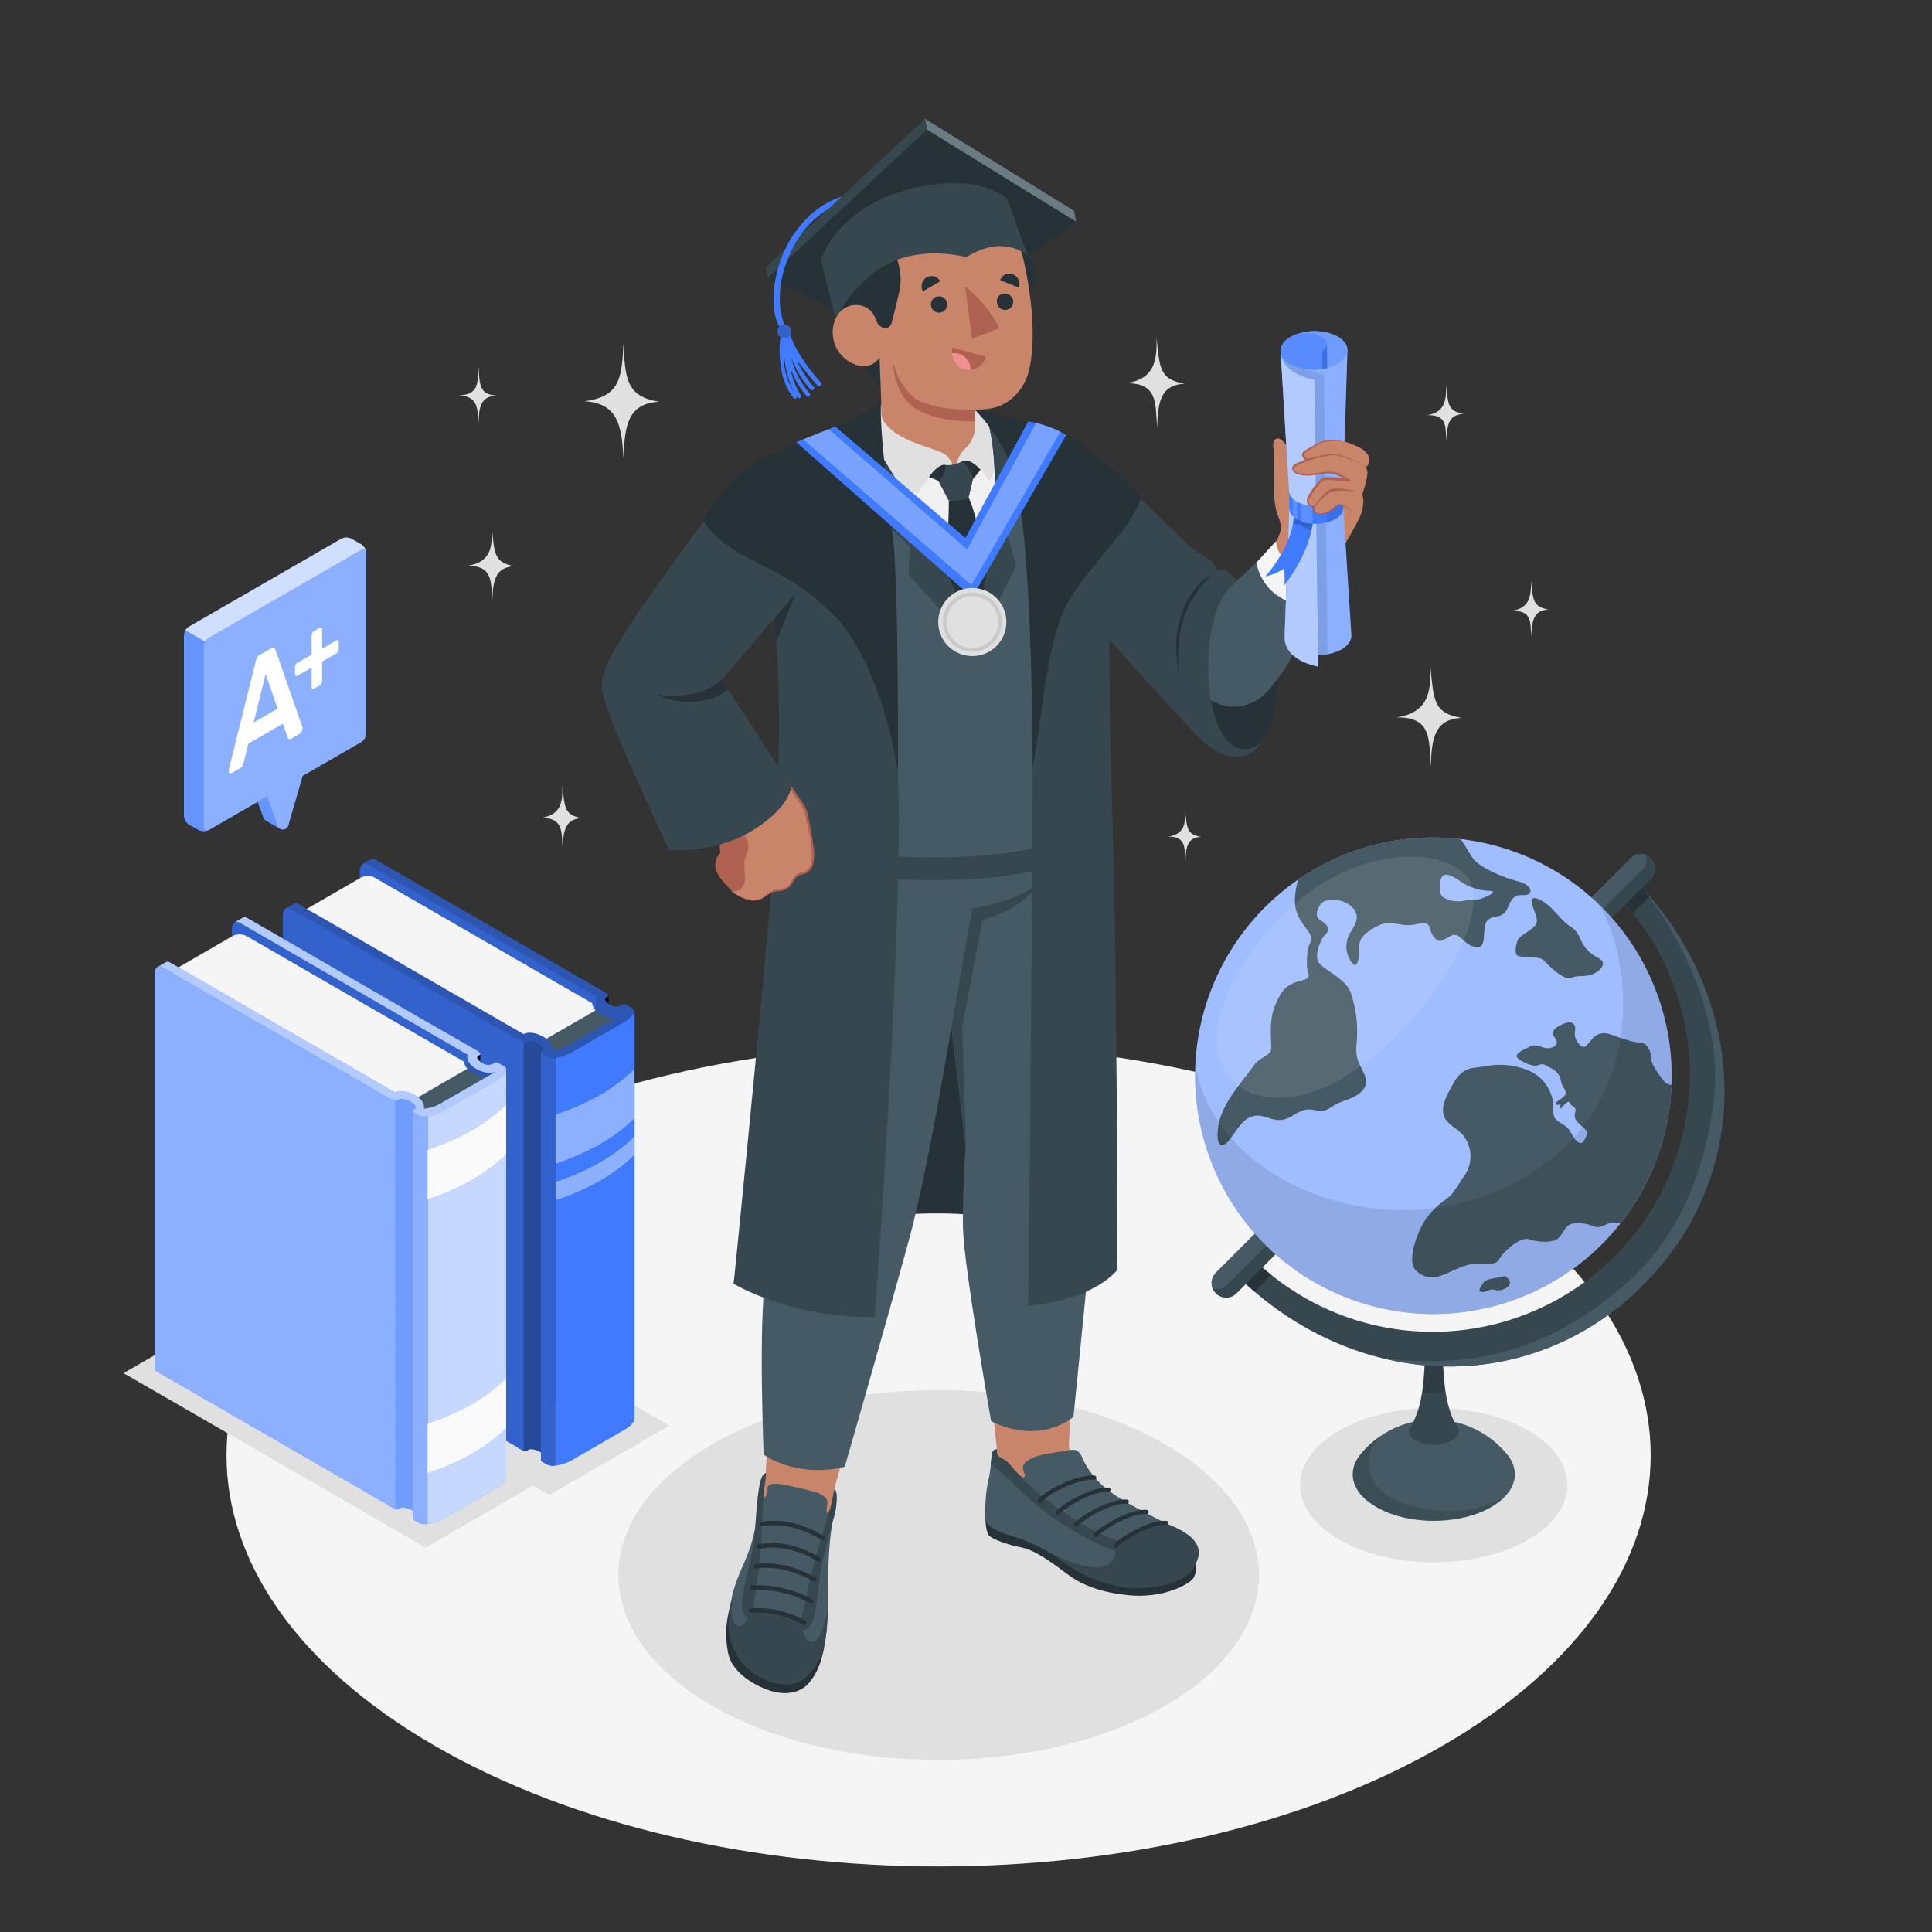 <svg xmlns="http://www.w3.org/2000/svg" viewBox="0 0 500 500"><rect x="0" y="0" width="500" height="500" fill="#333333" stroke="none"/><g id="freepik--Floor--inject-240"><path id="freepik--floor--inject-240" d="M112.62,301.42c-72,41.54-72,108.9,0,150.45s188.63,41.55,260.59,0,72-108.91,0-150.45S184.58,259.87,112.62,301.42Z" style="fill:#f5f5f5"></path></g><g id="freepik--Shadows--inject-240"><ellipse id="freepik--Shadow--inject-240" cx="242.92" cy="407.62" rx="82.9" ry="47.86" style="fill:#e0e0e0"></ellipse><polygon id="freepik--shadow--inject-240" points="141.19 382.59 110.16 400.51 31.97 355.37 63 337.46 141.19 382.59" style="fill:#e0e0e0"></polygon><polygon id="freepik--shadow--inject-240" points="173.19 368.97 142.15 386.88 63.97 341.75 95 323.83 173.19 368.97" style="fill:#e0e0e0"></polygon><path id="freepik--shadow--inject-240" d="M395.51,370.23c13.51,7.79,13.51,20.44,0,28.24s-35.4,7.79-48.91,0-13.51-20.45,0-28.24S382,362.43,395.51,370.23Z" style="fill:#e0e0e0"></path></g><g id="freepik--Books--inject-240"><g id="freepik--Book--inject-240"><path d="M157.48,257.69v2.66s-1-.93-1.09-1.6S157.48,257.69,157.48,257.69Z"></path><path d="M155.43,257.05a2.79,2.79,0,0,0,2.06,3.55c2.9.92,4.72,0,5.15.82s-13.76,9-13.76,9l2.7-11.75Z" style="fill:#407BFF"></path><path d="M155.43,257.05a2.79,2.79,0,0,0,2.06,3.55c2.9.92,4.72,0,5.15.82s-13.76,9-13.76,9l2.7-11.75Z" style="opacity:0.3"></path><path d="M150.08,366.93v.17l-1.42-.82L93.05,334.19l.08-108.64c0-1.69.93-2.53,2.07-1.86l2.07,1.2,56.94,32.86-.05.49Z" style="fill:#407BFF"></path><path d="M150.08,366.93v.17l-1.42-.82L93.05,334.19l.08-108.64c0-1.69.93-2.53,2.07-1.86l2.07,1.2,56.94,32.86-.05.49Z" style="opacity:0.2"></path><path d="M141.81,273.68l-3-3.37,15.29-8.82c2.3,1.74,4.07,2.67,6.14,1.8Z" style="fill:#455a64"></path><path d="M153.33,259.68,96.94,227.12a3.94,3.94,0,0,0-3.54,0l-15.07,8.71,57.18,32.72a5.25,5.25,0,0,1,4.16.72c1.68,1.36,1.58-.36,1.58-.36l12.86-7.42C153.06,260.08,153.33,259.68,153.33,259.68Z" style="fill:#f5f5f5"></path><path d="M140.71,273c-.59-.34-.84-.73-.56-.89l.48-.27c.53-.31,0-1.1-1.12-1.77s-2.51-1-3-.65l-.48.27c-.28.16-1.28-.17-2.25-.73l.35,105.75,1.42.81a1.37,1.37,0,0,0,.83-.07l.48-.28c.53-.31,1.89,0,3,.64s1.65,1.46,1.12,1.77l-.48.28c-.28.15,0,.54.55.88Z" style="fill:#407BFF"></path><path d="M140.71,273c-.59-.34-.84-.73-.56-.89l.48-.27c.53-.31,0-1.1-1.12-1.77s-2.51-1-3-.65l-.48.27c-.28.16-1.28-.17-2.25-.73l.35,105.75,1.42.81a1.37,1.37,0,0,0,.83-.07l.48-.28c.53-.31,1.89,0,3,.64s1.65,1.46,1.12,1.77l-.48.28c-.28.15,0,.54.55.88Z" style="opacity:0.4"></path><path d="M135.51,375.34v.16l-1.42-.81-60.9-35.16V237.06c0-1.7.93-2.53,2.08-1.87l2.07,1.2,58.16,32.16Z" style="fill:#407BFF"></path><path d="M135.51,375.34v.16l-1.42-.81-60.9-35.16V237.06c0-1.7.93-2.53,2.08-1.87l2.07,1.2,58.16,32.16Z" style="opacity:0.2"></path><path d="M140,378.12V272.26l3.78,1.52V379.3a3.6,3.6,0,0,1-2.09-.2Z" style="fill:#407BFF"></path><path d="M140,378.12V272.26l3.78,1.52V379.3a3.6,3.6,0,0,1-2.09-.2Z" style="opacity:0.2"></path><path d="M164.17,367.14a1.5,1.5,0,0,1,0,.2.35.35,0,0,1,0,.14,1.69,1.69,0,0,1-.12.28.61.61,0,0,1-.07.14,2.43,2.43,0,0,1-.33.46,3.57,3.57,0,0,1-.42.46c-.17.16-.34.31-.53.46a2.18,2.18,0,0,1-.34.26l-.28.19c-.21.15-.43.29-.67.43l-13.12,7.57a12.29,12.29,0,0,1-4.42,1.57V273.78l20.36-12.19V367.14Z" style="fill:#407BFF"></path><path d="M143.82,288.43v12.72c8.14-2.76,15.12-6.51,20.36-11.75V276.68C158.94,281.92,152,285.67,143.82,288.43Z" style="fill:#407BFF"></path><path d="M143.82,288.43v12.72c8.14-2.76,15.12-6.51,20.36-11.75V276.68C158.94,281.92,152,285.67,143.82,288.43Z" style="fill:#fff;opacity:0.4"></path><path d="M143.82,305.87v4.74c8.14-2.76,15.12-6.51,20.36-11.75v-4.75C158.94,299.35,152,303.11,143.82,305.87Z" style="fill:#407BFF"></path><path d="M143.82,305.87v4.74c8.14-2.76,15.12-6.51,20.36-11.75v-4.75C158.94,299.35,152,303.11,143.82,305.87Z" style="fill:#fff;opacity:0.4"></path><path d="M148.25,272.21l-1-1.77a9.23,9.23,0,0,1-4.36,1.37,2.81,2.81,0,0,0-.36-1.73,5.36,5.36,0,0,0-2-1.8,7.74,7.74,0,0,0-3-1l-.22,0a3.37,3.37,0,0,0-1.82.35l-54-31.19-1.84-1L77.32,234a1.23,1.23,0,0,0-1.27-.1L74,235.11a1.27,1.27,0,0,1,1.3.08h0l6.19,3.59,52.23,30.15c1,.56,2,.9,2.26.74l.48-.28a1.74,1.74,0,0,1,1.08-.07,6,6,0,0,1,2,.72c1.15.66,1.65,1.46,1.11,1.76l-.47.28c-.28.16,0,.55.55.88l1,.59C142.88,274.23,145.8,273.62,148.25,272.21Z" style="fill:#407BFF"></path><path d="M148.25,272.21l-1-1.77a9.23,9.23,0,0,1-4.36,1.37,2.81,2.81,0,0,0-.36-1.73,5.36,5.36,0,0,0-2-1.8,7.74,7.74,0,0,0-3-1l-.22,0a3.37,3.37,0,0,0-1.82.35l-54-31.19-1.84-1L77.32,234a1.23,1.23,0,0,0-1.27-.1L74,235.11a1.27,1.27,0,0,1,1.3.08h0l6.19,3.59,52.23,30.15c1,.56,2,.9,2.26.74l.48-.28a1.74,1.74,0,0,1,1.08-.07,6,6,0,0,1,2,.72c1.15.66,1.65,1.46,1.11,1.76l-.47.28c-.28.16,0,.55.55.88l1,.59C142.88,274.23,145.8,273.62,148.25,272.21Z" style="opacity:0.3"></path><path d="M147.22,270.44l13.12-7.58c.19-.1.37-.22.54-.33l.42-.3,0,0c-1.51.66-3.54,0-4.88-.75a5.13,5.13,0,0,1-1.92-1.77,2.72,2.72,0,0,1-.33-1.92l-.18-.11-.37-.21-52.23-30.15-3-1.73-.86-.49L95,223.6a1.22,1.22,0,0,0-1.13,0l.57-.32,1.5-.87a1.16,1.16,0,0,1,1.06,0s0,0,0,0l.93.53.59.34,1,.58a6.81,6.81,0,0,1,.62.36c.16.09.32.17.44.25l.78.44,41.48,24,13.24,7.65c.95.53,1.51,1.1,1.28,1.29l-.08.06-.46.26c-.58.34-.11,1.14,1,1.8a2.79,2.79,0,0,0,2.62.38l.57-.33a.93.93,0,0,1,.83-.12l.3.18.65.37.82.47a.83.83,0,0,1,.43.94.21.21,0,0,1,0,.13.77.77,0,0,1-.12.28h0a.58.58,0,0,1-.05.14,2.43,2.43,0,0,1-.33.46,5.84,5.84,0,0,1-.42.46l-.54.46a3,3,0,0,1-.34.25l-.27.2c-.21.14-.44.29-.68.42l-13.11,7.58Z" style="fill:#407BFF"></path><path d="M147.22,270.44l13.12-7.58c.19-.1.37-.22.54-.33l.42-.3,0,0c-1.51.66-3.54,0-4.88-.75a5.13,5.13,0,0,1-1.92-1.77,2.72,2.72,0,0,1-.33-1.92l-.18-.11-.37-.21-52.23-30.15-3-1.73-.86-.49L95,223.6a1.22,1.22,0,0,0-1.13,0l.57-.32,1.5-.87a1.16,1.16,0,0,1,1.06,0s0,0,0,0l.93.53.59.34,1,.58a6.81,6.81,0,0,1,.62.36c.16.09.32.17.44.25l.78.44,41.48,24,13.24,7.65c.95.53,1.51,1.1,1.28,1.29l-.08.06-.46.26c-.58.34-.11,1.14,1,1.8a2.79,2.79,0,0,0,2.62.38l.57-.33a.93.93,0,0,1,.83-.12l.3.18.65.37.82.47a.83.83,0,0,1,.43.94.21.21,0,0,1,0,.13.77.77,0,0,1-.12.28h0a.58.58,0,0,1-.05.14,2.43,2.43,0,0,1-.33.46,5.84,5.84,0,0,1-.42.46l-.54.46a3,3,0,0,1-.34.25l-.27.2c-.21.14-.44.29-.68.42l-13.11,7.58Z" style="opacity:0.3"></path></g><g id="freepik--book--inject-240"><path d="M124.31,272.81v2.65s-1-.93-1.08-1.6S124.31,272.81,124.31,272.81Z"></path><path d="M122.26,272.16a2.79,2.79,0,0,0,2,3.56c2.9.91,4.72,0,5.16.81s-13.76,9-13.76,9l2.69-11.75Z" style="fill:#407BFF"></path><path d="M122.26,272.16a2.79,2.79,0,0,0,2,3.56c2.9.91,4.72,0,5.16.81s-13.76,9-13.76,9l2.69-11.75Z" style="opacity:0.3"></path><path d="M116.9,382v.17l-1.42-.82L59.87,349.31,60,240.66c0-1.69.93-2.53,2.08-1.86L64.1,240,121,272.86l-.06.49Z" style="fill:#407BFF"></path><path d="M116.9,382v.17l-1.42-.82L59.87,349.31,60,240.66c0-1.69.93-2.53,2.08-1.86L64.1,240,121,272.86l-.06.49Z" style="opacity:0.2"></path><path d="M108.63,288.79l-3-3.37,15.29-8.82c2.31,1.74,4.08,2.67,6.14,1.8Z" style="fill:#455a64"></path><path d="M120.16,274.79,63.77,242.23a4,4,0,0,0-3.55,0l-15.07,8.71,57.19,32.72a5.23,5.23,0,0,1,4.15.72c1.68,1.36,1.59-.36,1.59-.36l12.85-7.42C119.88,275.19,120.16,274.79,120.16,274.79Z" style="fill:#f5f5f5"></path><path d="M107.53,288.09c-.58-.34-.83-.73-.55-.89l.47-.27c.54-.31,0-1.1-1.11-1.77s-2.51-1-3-.65l-.48.27c-.28.16-1.28-.16-2.26-.73l.35,105.75,1.43.82a1.3,1.3,0,0,0,.83-.08l.48-.28c.53-.3,1.89,0,3,.64s1.64,1.46,1.11,1.77l-.48.28c-.27.16,0,.54.56.88Z" style="fill:#407BFF"></path><path d="M107.53,288.09c-.58-.34-.83-.73-.55-.89l.47-.27c.54-.31,0-1.1-1.11-1.77s-2.51-1-3-.65l-.48.27c-.28.16-1.28-.16-2.26-.73l.35,105.75,1.43.82a1.3,1.3,0,0,0,.83-.08l.48-.28c.53-.3,1.89,0,3,.64s1.64,1.46,1.11,1.77l-.48.28c-.27.16,0,.54.56.88Z" style="fill:#fff;opacity:0.25"></path><path d="M102.34,390.45v.17l-1.42-.82L40,354.64V252.17c0-1.7.93-2.53,2.07-1.87l2.07,1.2,58.17,32.16Z" style="fill:#407BFF"></path><path d="M102.34,390.45v.17l-1.42-.82L40,354.64V252.17c0-1.7.93-2.53,2.07-1.87l2.07,1.2,58.17,32.16Z" style="fill:#fff;opacity:0.4"></path><path d="M106.87,393.23V287.37l3.78,1.53V394.41a3.58,3.58,0,0,1-2.09-.2Z" style="fill:#407BFF"></path><path d="M106.87,393.23V287.37l3.78,1.53V394.41a3.58,3.58,0,0,1-2.09-.2Z" style="fill:#fff;opacity:0.4"></path><path d="M131,382.25a1.38,1.38,0,0,1,0,.2.23.23,0,0,1,0,.14,1.39,1.39,0,0,1-.12.28c0,.06-.05.09-.07.15a3.29,3.29,0,0,1-.33.46,5.76,5.76,0,0,1-.42.45,6.2,6.2,0,0,1-.54.46,2.1,2.1,0,0,1-.33.26l-.28.19c-.21.15-.44.29-.68.43l-13.11,7.57a12.34,12.34,0,0,1-4.43,1.57V288.9L131,276.7V382.25Z" style="fill:#407BFF"></path><g style="opacity:0.7"><path d="M131,382.25a1.38,1.38,0,0,1,0,.2.23.23,0,0,1,0,.14,1.39,1.39,0,0,1-.12.28c0,.06-.05.09-.07.15a3.29,3.29,0,0,1-.33.46,5.76,5.76,0,0,1-.42.45,6.2,6.2,0,0,1-.54.46,2.1,2.1,0,0,1-.33.26l-.28.19c-.21.15-.44.29-.68.43l-13.11,7.57a12.34,12.34,0,0,1-4.43,1.57V288.9L131,276.7V382.25Z" style="fill:#fff"></path></g><path d="M110.64,297.64v12.72c8.14-2.76,15.12-6.51,20.36-11.75V285.89C125.76,291.13,118.78,294.88,110.64,297.64Z" style="fill:#fafafa"></path><path d="M110.64,368.5v12.72c8.14-2.76,15.12-6.51,20.36-11.75V356.75C125.76,362,118.78,365.74,110.64,368.5Z" style="fill:#fafafa"></path><path d="M115.07,287.32l-1-1.77a9.29,9.29,0,0,1-4.37,1.37,2.68,2.68,0,0,0-.36-1.73,5.34,5.34,0,0,0-2-1.8,7.74,7.74,0,0,0-3-1l-.22,0a3.35,3.35,0,0,0-1.82.35l-54-31.18-1.84-1.06-2.34-1.35a1.26,1.26,0,0,0-1.27-.1l-2.07,1.2a1.26,1.26,0,0,1,1.29.08l0,0,6.19,3.58,52.23,30.15c1,.56,2,.9,2.26.74l.48-.27a1.61,1.61,0,0,1,1.08-.07,5.77,5.77,0,0,1,2,.71c1.15.67,1.64,1.46,1.11,1.76l-.48.28c-.27.16,0,.55.56.88l1,.6C109.71,289.34,112.63,288.73,115.07,287.32Z" style="fill:#407BFF"></path><path d="M115.07,287.32l-1-1.77a9.29,9.29,0,0,1-4.37,1.37,2.68,2.68,0,0,0-.36-1.73,5.34,5.34,0,0,0-2-1.8,7.74,7.74,0,0,0-3-1l-.22,0a3.35,3.35,0,0,0-1.82.35l-54-31.18-1.84-1.06-2.34-1.35a1.26,1.26,0,0,0-1.27-.1l-2.07,1.2a1.26,1.26,0,0,1,1.29.08l0,0,6.19,3.58,52.23,30.15c1,.56,2,.9,2.26.74l.48-.27a1.61,1.61,0,0,1,1.08-.07,5.77,5.77,0,0,1,2,.71c1.15.67,1.64,1.46,1.11,1.76l-.48.28c-.27.16,0,.55.56.88l1,.6C109.71,289.34,112.63,288.73,115.07,287.32Z" style="fill:#fff;opacity:0.6"></path><path d="M114.05,285.55,127.17,278c.18-.1.36-.22.53-.33l.42-.3,0,0c-1.5.66-3.53,0-4.87-.75a5.06,5.06,0,0,1-1.92-1.77,2.72,2.72,0,0,1-.33-1.92l-.19-.11-.36-.2L68.25,242.39l-3-1.73-.86-.49-2.53-1.46a1.21,1.21,0,0,0-1.14,0l.57-.33,1.51-.87a1.16,1.16,0,0,1,1.06,0h0c.3.17.61.36.94.53l.58.34,1,.58c.23.12.43.24.62.36l.44.25.77.44,41.48,24L123,271.63c1,.54,1.5,1.1,1.28,1.29l-.08.06-.46.27c-.58.33-.11,1.13,1,1.79a2.78,2.78,0,0,0,2.63.38l.57-.33a.92.92,0,0,1,.82-.12,2.68,2.68,0,0,1,.31.18l.65.37.81.47a.82.82,0,0,1,.44.94.31.31,0,0,1,0,.13,1.48,1.48,0,0,1-.12.29h0a.35.35,0,0,1-.06.14,2.91,2.91,0,0,1-.32.46,4.6,4.6,0,0,1-.43.46l-.53.46a3,3,0,0,1-.34.25l-.28.2a6.34,6.34,0,0,1-.67.42l-13.12,7.58Z" style="fill:#407BFF"></path><path d="M114.05,285.55,127.17,278c.18-.1.36-.22.53-.33l.42-.3,0,0c-1.5.66-3.53,0-4.87-.75a5.06,5.06,0,0,1-1.92-1.77,2.72,2.72,0,0,1-.33-1.92l-.19-.11-.36-.2L68.25,242.39l-3-1.73-.86-.49-2.53-1.46a1.21,1.21,0,0,0-1.14,0l.57-.33,1.51-.87a1.16,1.16,0,0,1,1.06,0h0c.3.17.61.36.94.53l.58.34,1,.58c.23.12.43.24.62.36l.44.25.77.44,41.48,24L123,271.63c1,.54,1.5,1.1,1.28,1.29l-.08.06-.46.27c-.58.33-.11,1.13,1,1.79a2.78,2.78,0,0,0,2.63.38l.57-.33a.92.92,0,0,1,.82-.12,2.68,2.68,0,0,1,.31.18l.65.37.81.47a.82.82,0,0,1,.44.94.31.31,0,0,1,0,.13,1.48,1.48,0,0,1-.12.29h0a.35.35,0,0,1-.06.14,2.91,2.91,0,0,1-.32.46,4.6,4.6,0,0,1-.43.46l-.53.46a3,3,0,0,1-.34.25l-.28.2a6.34,6.34,0,0,1-.67.42l-13.12,7.58Z" style="fill:#fff;opacity:0.6"></path></g></g><g id="freepik--speech-bubble--inject-240"><g id="freepik--speech-bubble--inject-240"><g id="freepik--speech-bubble--inject-240"><path d="M74.24,199.84l1-3.14c.54-2.54-9.81,3.44-10.36,6l3.34,9a1.44,1.44,0,0,0,.56.65c.73.46,3.43,2,3.67,2.12a1.44,1.44,0,0,0,2.13-.79l4.32-14.83C79.17,197.56,76.79,198.38,74.24,199.84Z" style="fill:#407BFF"></path><path d="M74.24,199.84l1-3.14c.54-2.54-9.81,3.44-10.36,6l3.34,9a1.44,1.44,0,0,0,.56.65c.73.46,3.43,2,3.67,2.12a1.44,1.44,0,0,0,2.13-.79l4.32-14.83C79.17,197.56,76.79,198.38,74.24,199.84Z" style="fill:#fff;opacity:0.2"></path><path d="M88.31,139.45,48.93,162.17a2.94,2.94,0,0,0-1.33,2.3v46.66a2.92,2.92,0,0,0,1.34,2.3l2.44,1.37a3,3,0,0,0,2.67,0l39.38-22.72a2.94,2.94,0,0,0,1.33-2.3V143.11a2.89,2.89,0,0,0-1.34-2.29L91,139.44A3,3,0,0,0,88.31,139.45Z" style="fill:#407BFF"></path><path d="M88.31,139.45,48.93,162.17a2.94,2.94,0,0,0-1.33,2.3v46.66a2.92,2.92,0,0,0,1.34,2.3l2.44,1.37a3,3,0,0,0,2.67,0l39.38-22.72a2.94,2.94,0,0,0,1.33-2.3V143.11a2.89,2.89,0,0,0-1.34-2.29L91,139.44A3,3,0,0,0,88.31,139.45Z" style="fill:#fff;opacity:0.2"></path><path d="M93.43,142.34,54.05,165.06a2.92,2.92,0,0,0-1.34,2.3V214c0,.85.6,1.2,1.34.77l15.07-8.69,2.76,7.68a1.44,1.44,0,0,0,2.7-.14l3.68-12.82,15.17-8.75a2.94,2.94,0,0,0,1.33-2.3V143.11C94.76,142.26,94.16,141.92,93.43,142.34Z" style="fill:#407BFF"></path><path d="M93.43,142.34,54.05,165.06a2.92,2.92,0,0,0-1.34,2.3V214c0,.85.6,1.2,1.34.77l15.07-8.69,2.76,7.68a1.44,1.44,0,0,0,2.7-.14l3.68-12.82,15.17-8.75a2.94,2.94,0,0,0,1.33-2.3V143.11C94.76,142.26,94.16,141.92,93.43,142.34Z" style="fill:#fff;opacity:0.4"></path><path d="M94.74,142.87c-.11-.67-.65-.91-1.32-.53L54.05,165.06a2.64,2.64,0,0,0-.94,1L48,163.11a2.6,2.6,0,0,1,.92-.94l39.38-22.72a2.93,2.93,0,0,1,2.66,0l2.44,1.37A2.92,2.92,0,0,1,94.74,142.87Z" style="fill:#fff;opacity:0.7"></path></g><path d="M70.29,167.73c.3-.17.53-.19.68-.07a1.67,1.67,0,0,1,.4.73l6.92,19.82a.78.78,0,0,1,0,.24,1.84,1.84,0,0,1-.23.85,1.42,1.42,0,0,1-.54.61l-2,1.18c-.38.21-.64.26-.79.13a.89.89,0,0,1-.31-.44L73.2,187.3l-8.93,5.16-1.21,4.88a4.17,4.17,0,0,1-.31.8,2,2,0,0,1-.79.78l-2,1.17a.45.45,0,0,1-.54,0,.68.68,0,0,1-.22-.58,1.2,1.2,0,0,1,0-.28l6.92-27.81a4.7,4.7,0,0,1,.4-1.19,1.64,1.64,0,0,1,.67-.71Zm1.56,15.65-3.11-8.95L65.63,187Z" style="fill:#fff"></path><path d="M83.37,171.2v5.07a1.3,1.3,0,0,1-.17.63,1.1,1.1,0,0,1-.39.45l-1.59.92a.33.33,0,0,1-.4,0,.51.51,0,0,1-.17-.43v-5.07l-3.74,2.16a.33.33,0,0,1-.4,0,.49.49,0,0,1-.16-.43v-1.84a1.4,1.4,0,0,1,.16-.63,1.12,1.12,0,0,1,.4-.45l3.74-2.16v-5a1.35,1.35,0,0,1,.17-.62,1,1,0,0,1,.4-.45l1.59-.92a.33.33,0,0,1,.39,0,.5.5,0,0,1,.17.44v5l3.72-2.15a.33.33,0,0,1,.4,0,.51.51,0,0,1,.17.43V168a1.42,1.42,0,0,1-.17.63,1,1,0,0,1-.4.45Z" style="fill:#fff"></path></g></g><g id="freepik--Globe--inject-240"><g id="freepik--globe--inject-240"><path d="M390.56,386a8.19,8.19,0,0,0,.56-.93,2.1,2.1,0,0,0,.13-.26,8.41,8.41,0,0,0,.35-.82l.09-.26a7.53,7.53,0,0,0,.26-1v0a6.32,6.32,0,0,0,.09-1.06c0-.11,0-.21,0-.32a6.32,6.32,0,0,0-.06-.74l-.06-.38c-.05-.24-.11-.47-.18-.71s-.06-.23-.1-.35a10.47,10.47,0,0,0-.42-1c0-.1-.12-.2-.18-.31s-.26-.46-.42-.69-.19-.27-.29-.41l-.22-.3-.35-.41-.2-.21a24.49,24.49,0,0,0-37,0l-.16.18-.37.43a2.35,2.35,0,0,0-.23.32l-.28.38c-.16.24-.31.49-.45.74l-.15.26a6.74,6.74,0,0,0-.42,1c0,.1-.07.21-.1.31-.07.25-.14.5-.19.76s0,.23-.05.34a7.23,7.23,0,0,0-.07.79c0,.09,0,.18,0,.28a7.29,7.29,0,0,0,.36,2.15,2,2,0,0,0,.08.22,7.19,7.19,0,0,0,.37.86,2.4,2.4,0,0,0,.11.23,9.1,9.1,0,0,0,.59,1l0,0a10.17,10.17,0,0,0,.84,1l.07.07c.28.3.58.6.91.89l.23.2q.45.38,1,.75l.24.18c.43.29.87.59,1.36.86,8.18,4.73,21.47,4.73,29.65,0a14.66,14.66,0,0,0,1.34-.86,2.83,2.83,0,0,0,.28-.2,11.27,11.27,0,0,0,.92-.72l.26-.22c.31-.28.6-.57.87-.86l.1-.1a9.85,9.85,0,0,0,.83-1Z" style="fill:#455a64"></path><path d="M371.07,349.62a3.32,3.32,0,0,0-1.6.38,1.17,1.17,0,0,0-.65.82h0c-.41,9.61-1.16,14.26-4.23,19.36a3.22,3.22,0,0,0,1.9,2.65,9.41,9.41,0,0,0,4.59,1.1h0a9.39,9.39,0,0,0,4.59-1.1,3.23,3.23,0,0,0,1.91-2.65c-3.07-5.1-3.82-9.75-4.23-19.36h0a1.17,1.17,0,0,0-.65-.82A3.33,3.33,0,0,0,371.07,349.62Z" style="fill:#37474f"></path><g style="opacity:0.15"><path d="M373.38,351.8c-1.54.06-3.08.06-4.62,0-.14,3-.31,5.95-.59,8.72q2.88-.06,5.78-.34C373.68,357.51,373.52,354.69,373.38,351.8Z"></path></g><g style="opacity:0.15"><path d="M359.35,387.23c-6.82-4.27-6.34-11.87-1.82-15.76a24.46,24.46,0,0,0-4.95,4.35l-.16.18-.37.43a2.35,2.35,0,0,0-.23.32l-.28.38c-.16.24-.31.49-.45.74l-.15.26a6.74,6.74,0,0,0-.42,1c0,.1-.07.21-.1.31-.07.25-.14.5-.19.76s0,.23-.05.34a7.23,7.23,0,0,0-.07.79c0,.09,0,.18,0,.28a7.29,7.29,0,0,0,.36,2.15,2,2,0,0,0,.08.22,7.19,7.19,0,0,0,.37.86,2.4,2.4,0,0,0,.11.23,9.1,9.1,0,0,0,.59,1l0,0a10.17,10.17,0,0,0,.84,1l.07.07c.28.3.58.6.91.89l.23.2q.45.38,1,.75l.24.18c.43.29.87.59,1.36.86,8.18,4.73,21.47,4.73,29.65,0a14.66,14.66,0,0,0,1.34-.86,2.83,2.83,0,0,0,.28-.2,11.27,11.27,0,0,0,.92-.72l.26-.22c.31-.28.6-.57.87-.86l.1-.1C381.15,393.19,366.17,391.5,359.35,387.23Z"></path></g><path d="M324,325.47a66.54,66.54,0,0,0,94.1-94.1l4.29-4.29c29.92,29.92,32.76,75.59,2.84,105.52s-75.57,27-105.49-2.88Z" style="fill:#37474f"></path><path d="M426.94,232l-4.34,4.34a64.47,64.47,0,0,0-4.53-5l4.29-4.29C424,228.68,425.49,230.34,426.94,232Z" style="fill:#263238"></path><path d="M324,325.47q2.4,2.38,5,4.49l-4.31,4.31c-1.68-1.44-3.32-2.95-4.91-4.55Z" style="fill:#263238"></path><path d="M443.48,284.94c-1.92,15.73-7.59,34-22.83,47.39-13,11.41-32.86,23.52-63.44,19a70.19,70.19,0,0,0,68-18.77c29-29,27.22-72.89-.24-102.81C426.08,231.14,446.94,256.57,443.48,284.94Z" style="fill:#455a64"></path><path d="M317.34,335.84a3.78,3.78,0,0,1-2.67-6.45L422,222.1a3.77,3.77,0,1,1,5.33,5.34L320,334.73A3.77,3.77,0,0,1,317.34,335.84Z" style="fill:#37474f"></path><path d="M422,222.1,314.67,329.39a3.77,3.77,0,0,0-.86,4,3.73,3.73,0,0,0,1.14.19,3.77,3.77,0,0,0,2.67-1.1L425,225.18a3.77,3.77,0,0,0,.86-4A3.77,3.77,0,0,0,422,222.1Z" style="fill:#455a64"></path><path d="M313.28,256.62a61.65,61.65,0,1,0,42.66-38A61.67,61.67,0,0,0,313.28,256.62Z" style="fill:#407BFF"></path><path d="M371.78,340.09a61.67,61.67,0,1,0-51-25.82A61.67,61.67,0,0,0,371.78,340.09Z" style="fill:#fff;opacity:0.5"></path><path d="M401.1,234.64c-2.11-1.87-5.45-3.58-4.6-.63s2,4.2.59,5.74-3.87,2.24-4.38,3.78-.85,3.55.28,3.91,5.51-.07,6.64,1.17,5.17,5.29,7,4.47,2.41-.15,4.82-.75,4.22-2.7,3-3.83-1.86-.76-3.78-2.8-1.63-4.26-4-5.74S402.65,236,401.1,234.64Z" style="fill:#455a64"></path><path d="M392.87,228.1c-3.51-.9-10.22-3.56-11.93-6.31-.85-1.37-1.79-3.07-3-4.67A61.82,61.82,0,0,0,336,227.56a20.67,20.67,0,0,0-.87,5.06c-.14,3.77,1.48,5.74,3.36,8.27s0,3.16-.13,5.53-.35,3.59.27,5.49-2.35,1.66-4.21,2.67-2.75,1.7-4.44,5.65-.87,9.18-1,11.16-2.92,1.93-4.76,4.71-7.85,9.11-8.84,14.86.78,6.6,2.83,4,3.38-5.64,6.47-6.18,5.51,2.58,9.56.11,4.52-1.72,7.11-1.44,2.8-1.33,6.61-2.59,6.48-3.32,5.32-6.34-2.67-4.2-2.19-8.4a31.88,31.88,0,0,0-1.47-13.1c-1.32-3.86-7.13-6-8.36-8s.64-6.18,1.88-7.32.28-2.59-1.2-3.4-1.44-2.19-.3-4.11,5.52-1.65,7.7.07,2.41,3.65.41,6.64a6.93,6.93,0,0,0,0,8.09c1.45,2.19,2.06-.84,2-3.4s.91-3.85,4.61-5.87,6,.46,10.29-.55,2.81,1.34,4.42,3.31,2.26.72,4.5-.34,3.26,2.56,6.46,3,1.12-5.46,3.09-7.08,3.76.15,5.28-3.58,3.05-2.54,4.74-2.9S396.39,229,392.87,228.1Zm-9,4.27c-1.88.82-2.16.07-4.55.65a7.68,7.68,0,0,1-5.86-.82c-1.13-.81-1.15-4.15-.21-5.35s2.86,0,4.9,1.39a13.74,13.74,0,0,0,7.17,2.29C387.59,230.7,385.76,231.56,383.89,232.37Z" style="fill:#455a64"></path><path d="M419.46,316.52l-.11.14a4.33,4.33,0,0,0-3.44.14c-3.35,1.58-2.53.3-6.53-.21s-4.32,1.71-5.77,3.55-6.06,1.23-8,.57-6.17,2.72-7.47,5-4.31,1-7.31,1.47-6.48,2.65-8.68,3.21a5.83,5.83,0,0,1-6-1.93c-1.4-1.8-.42-6,.87-9.17a18.84,18.84,0,0,1,6.3-8.24c2.89-2.12,2.42-2,5.51-6.58a8.74,8.74,0,0,0,.14-10.26c-1.2-1.83-4.63-3.28-5.27-5.38s-.17-3.82,2.42-8.46,5.27-3.79,8.63-4.49a19.43,19.43,0,0,1,11.51,1.47,10.48,10.48,0,0,1,5.28,6.26c.86,2.26,0,4.73,1,5.9S405,291,406,292.28s1.19,2.52,2.48,3.34,1.74-1.09,2.23-1.94-.68-1.59-2-2.82-1.32-1.9-1-3.22-1.14-1.24-1.45-2.19-1.68.79-2.31,1.37-.11-1-.11-1-1.33.36-1.21-.25,1.54-1.07,2.36-2.11-.8-2.11-1-3.67a4.55,4.55,0,0,0-2.88-3.49c-1.56-.7-1.52-1.2-3-.63s-4.76-1.1-5.46-2,1.43-2,3.49-2.88,3.08,1,5.36.34,1.24-2,.62-3-.14-2.05,2.48-3.16,3.31.49,3,1.81a4,4,0,0,0,1.44,3.77c1.11,1,1.57,0,3-1.65s3-1.84,5.08-1.1,5.47,2,7.24,2,2.92,2.11,2.93,3.88,1.65,3.94,3.41,6.19a2.34,2.34,0,0,0,1.91.86A61.39,61.39,0,0,1,419.46,316.52Z" style="fill:#455a64"></path><path d="M390.44,331.09c-.93-1.2-1.17-.75-2.62-.47s-3.3.39-4,1.46-1.6,2.26-.22,2.29,1.85-1,3.39-.51S391.84,332.89,390.44,331.09Z" style="fill:#455a64"></path><path d="M325.75,243.77c-24.7,32.57-2.36,49,20.87,35.69s41.25-44.65,32.6-53.14S344.11,219.56,325.75,243.77Z" style="fill:#fff;opacity:0.1"></path><g style="opacity:0.1"><path d="M393.79,305.13c-34.35,19.48-79.38,1.11-84.42-29.51h0c-.05,1.19-.08,2.38-.06,3.59A61.67,61.67,0,1,0,413.65,233.9C421.71,246.25,428.12,285.67,393.79,305.13Z"></path></g></g></g><g id="freepik--Character--inject-240"><g id="freepik--Chartacter--inject-240"><path d="M189.87,332.23c13-22.61,83.27-24.57,99.31-3.57,0,0-1.4-22.12-1.91-58s-2.06-75.38-2.06-75.38H204.4s-4.64,43.65-5.84,66.21S189.87,332.23,189.87,332.23Z" style="fill:#263238"></path><g id="freepik--Bottom--inject-240"><path d="M258,375.09l-2-18.56,21.26,1.39s-.33,10.08-.62,15.79c-.18,3.37,4.37,9.63,4.37,9.63s-10,5.36-15.34,3.48-8.18-8.53-8.1-10S258,375.09,258,375.09Z" style="fill:#c8856a"></path><path d="M309.17,404.1c.33,0,.9,3.45-.9,4.95-2.08,1.73-8.21,4.62-16.38,3.77s-12.62-3.13-15.93-5.63-7.94-6-11.64-6.72c-3.44-.65-7.18-2-8.29-3s-1-5.39-1-5.39Z" style="fill:#263238"></path><path d="M258,375.06a1.31,1.31,0,0,0-1.22,1.05c-.23,1.22-.44,4.76-.95,6.76-.7,2.78-1.11,8.47-.63,10.72s6.1,3.72,9.69,4.93a46.15,46.15,0,0,1,11.68,6.64c3.88,2.89,12,5.83,17.31,5.7,6.28-.15,13.33-2.17,14.91-4.93,2-3.41,3.35-7.36-6-11.24-1.77-.74-8-4.07-10.16-5.27-5.78-3.27-9.85-6.3-12.58-12.21a3.27,3.27,0,0,0-1.37-1.8,3.16,3.16,0,0,0-1.81-.12c-1.55.23-7.74,1.14-9.14,1.79-1.24.58-3,1.26-3,2.76a4.78,4.78,0,0,0,.38,1.52c.12.3.21.71-.07.89s-.63,0-.88-.21a23.24,23.24,0,0,1-2.56-2.78,8.94,8.94,0,0,0-1.5-1.38,15.79,15.79,0,0,1-1.61-.94C257.88,376.42,258,375.76,258,375.06Z" style="fill:#455a64"></path><path d="M276.54,405.16c-1.65-1.23-3.4-2.41-5.15-3.47h0s11.07,6.05,15.46,3.14c2.82-1.87,1.43-4.07,1.35-4.77s9.92-5.88,12.68-6.24h0c.78.39,1.44.7,1.84.87,9.4,3.88,8,7.83,6,11.24-1.58,2.76-6.67,5-14.8,5.11C288.64,411.13,280.42,408.05,276.54,405.16Z" style="fill:#37474f"></path><path d="M287.4,398c5.83,2.07,3.37,3.13,1.75,3.38s-11.46-4.93-17.49-9.23c-6.28-4.49-10.28-9.45-12.61-11.1-.87-.61-1.81-1.37-2.64-2.08.13-1.2.23-2.28.34-2.86a1.31,1.31,0,0,1,1.22-1.05c0,.7-.09,1.36.49,1.88a15.79,15.79,0,0,0,1.61.94,8.94,8.94,0,0,1,1.5,1.38,23.24,23.24,0,0,0,2.56,2.78C269.29,388,281.56,395.93,287.4,398Z" style="fill:#37474f"></path><path d="M288.73,400.58a.56.56,0,0,1-.37-.11.51.51,0,0,1-.09-.75c1.61-1.91,9.29-6.49,13.57-6.12a.53.53,0,0,1,.51.58.55.55,0,0,1-.62.49c-4-.34-11.29,4.2-12.56,5.71A.57.57,0,0,1,288.73,400.58Z" style="fill:#263238"></path><path d="M283.62,397.76a.62.62,0,0,1-.36-.12.5.5,0,0,1-.09-.75c1.6-1.9,9.28-6.48,13.56-6.12a.55.55,0,0,1,.52.58.56.56,0,0,1-.63.49c-4-.33-11.28,4.21-12.56,5.71A.55.55,0,0,1,283.62,397.76Z" style="fill:#263238"></path><path d="M278.52,395.09a.63.63,0,0,1-.37-.12.51.51,0,0,1-.09-.75c1.61-1.91,9.29-6.49,13.57-6.12a.54.54,0,0,1,.51.58.55.55,0,0,1-.62.49c-4-.33-11.29,4.2-12.56,5.71A.62.62,0,0,1,278.52,395.09Z" style="fill:#263238"></path><path d="M273.78,392a.58.58,0,0,1-.36-.12.51.51,0,0,1-.1-.75c1.61-1.91,9.31-6.49,13.57-6.12a.55.55,0,0,1,.52.58.57.57,0,0,1-.63.49c-4-.33-11.29,4.2-12.56,5.71A.62.62,0,0,1,273.78,392Z" style="fill:#263238"></path><path d="M269.14,388.94a.53.53,0,0,1-.36-.11.51.51,0,0,1-.11-.75c2.21-2.7,10.27-6.55,14.54-6.19a.55.55,0,0,1,.52.58.56.56,0,0,1-.62.49c-3.85-.32-11.57,3.38-13.53,5.77A.56.56,0,0,1,269.14,388.94Z" style="fill:#263238"></path><path d="M215.94,385.22l4.86-17.59-21.64-3.35-1,17s-2.3,6.08-1,8.32,15.7,4.78,17,3.32S215.94,385.22,215.94,385.22Z" style="fill:#c8856a"></path><path d="M213.72,423.59c-.7,5.45-1.9,9-4.3,11.89s-6.61,3.37-10.75,1.85-9.37-4.78-10.27-9.69-.46-8.12.81-13.09Z" style="fill:#263238"></path><path d="M198.19,381.31c-1.74-.12-1.4,7.37-2.86,14.62-1.57,7.78-4.44,10.7-5.8,17.06-1.56,7.28-1.33,10.66,1.32,15.54s12.75,10.71,18.27,5c4.49-4.67,5-10.46,5.12-17.92.08-7.72.08-13.16.8-18.92.68-5.52,2.36-10.41.89-11.23-.16.8-.34,1.82-.51,2.61-.14.6-.5,3.58-1.47,3.48a9.87,9.87,0,0,1,.11-2.1,2.35,2.35,0,0,0-.36-1.85,8,8,0,0,0-2.78-1.47c-1.68-.53-4.7-1.2-6.42-1.58-.86-.18-1.72-.34-2.58-.45a7.52,7.52,0,0,0-2.22,0,1.33,1.33,0,0,0-1,.63,1.94,1.94,0,0,0-.14.83,5.5,5.5,0,0,1-.32,1.5c-.07.21-.26.45-.51.36a.47.47,0,0,1-.25-.48c.05-.9.22-1.53.33-2.57,0-.48.18-1.12.22-1.61S198.12,381.77,198.19,381.31Z" style="fill:#455a64"></path><path d="M190.05,410.94c-.23,1-1.7,8,.39,9.57,2.27,1.7,3.92-3.69,3.92-3.69s5.61-.75,13.46,3.47c-.49,1.09.51,5.06,2.77,4.56s3.62-8.51,3.64-8.62c-.12,7.15-.75,12.75-5.11,17.28-5.52,5.73-15.62-.09-18.27-5S188,420.27,189.53,413C189.68,412.27,189.86,411.59,190.05,410.94Z" style="fill:#37474f"></path><path d="M195,417.38c-.21,2.68-3.14,1.36-3-2.44s3-12.48,3.4-19c.63-8.95,1.12-14.74,2.86-14.63l0,.28-.46,3.72a15.89,15.89,0,0,0-.2,1.6c-.39,5.46-.6,16.1-1.45,21A75.26,75.26,0,0,0,195,417.38Z" style="fill:#37474f"></path><path d="M206.89,420.09a77.54,77.54,0,0,0,2.24-9.19c.91-4.88,4-14.63,5.49-19.88a12.22,12.22,0,0,0,.8-3c.16-.74.32-1.67.48-2.44a1.24,1.24,0,0,0,0-.16c1.06.61.63,4.84,0,7s-1.31,4.53-2.06,7.67c-1.89,6.19-2.19,15.5-3.4,19.06S206.16,422.65,206.89,420.09Z" style="fill:#37474f"></path><path d="M208,420.53a1.09,1.09,0,0,1-.23-.09,23.73,23.73,0,0,0-13.25-3.05.72.72,0,0,1-.76-.51.53.53,0,0,1,.5-.64,24.86,24.86,0,0,1,14.17,3.27.55.55,0,0,1,.22.8A.6.6,0,0,1,208,420.53Z" style="fill:#263238"></path><path d="M209.79,414.9a.49.49,0,0,1-.21-.08,29.45,29.45,0,0,0-14.85-3.4.72.72,0,0,1-.74-.54.53.53,0,0,1,.52-.62,30.46,30.46,0,0,1,15.68,3.61.57.57,0,0,1,.26.8A.6.6,0,0,1,209.79,414.9Z" style="fill:#263238"></path><path d="M195.5,405.94a.71.71,0,0,1-.52-.46.52.52,0,0,1,.44-.67c7.91-1.27,15.36,3.28,15.68,3.47a.58.58,0,0,1,.22.81.68.68,0,0,1-.88.12c-.07,0-7.31-4.45-14.67-3.26A.82.82,0,0,1,195.5,405.94Z" style="fill:#263238"></path><path d="M196.27,400.78a.68.68,0,0,1-.51-.44.51.51,0,0,1,.43-.68c8.7-1.55,15.69,3.26,16,3.47a.56.56,0,0,1,.16.81.66.66,0,0,1-.89.07c-.07,0-6.79-4.66-14.9-3.22A.66.66,0,0,1,196.27,400.78Z" style="fill:#263238"></path><path d="M197.17,395a.71.71,0,0,1-.52-.44.52.52,0,0,1,.42-.68c8.17-1.56,15.78,3.43,16.1,3.65a.55.55,0,0,1,.18.81.67.67,0,0,1-.89.08c-.07,0-7.42-4.87-15-3.41A.7.7,0,0,1,197.17,395Z" style="fill:#263238"></path><path d="M206.15,195.47c-4.07,43.14-3,104.9-3,104.9-.35,3.28-2.85,13-5,29.16-1.91,14.37-.52,45.12-.53,46.92,0,0,8.4,6.21,21,3.16,0,0,10.1-34.92,16.57-58.54,5.18-18.89,11-55.32,11-55.32l3.71,31s-.89,12.52-.68,21.14c.24,10,7.28,49.91,7.28,49.91s11.37,6.43,21.3-1.09c0,0,6-58.35,6.53-70.4.95-23.64,2.32-71.66-.54-100.73Z" style="fill:#455a64"></path><path d="M283.83,195.58l-77.68-.11c-.74,7.87-1.31,16.36-1.75,25,2.48,1.85,13.83,8.64,45.87,7.12,22.22-1.05,33-7.59,34.94-8.92C284.94,210.29,284.5,202.41,283.83,195.58Z" style="fill:#37474f"></path><path d="M246.23,265.75l5.38-30.65s11.46-1.5,17.41-6.79c0,0-3.91,7.07-14.73,9.67L249,265.87l1,30.88Z" style="fill:#37474f"></path></g><g id="freepik--Top--inject-240"><g id="freepik--Arm--inject-240"><g id="freepik--arm--inject-240"><path d="M322.55,195c-7.3,2-13.71-7.55-14.76-17.55-.85-8.14.82-18.43,9.67-23.86s12.79,14.91,13.09,21.94S328.44,193.29,322.55,195Z" style="fill:#263238"></path><path d="M352.59,127.74a4.87,4.87,0,0,1,0-.54,13.72,13.72,0,0,1,.88-3.07,3.08,3.08,0,0,0-.41-3c-.67-.69-1.73-.76-2.63-1.11a10.83,10.83,0,0,1-2.36-1.5,22.53,22.53,0,0,0-2.84-1.78,5.48,5.48,0,0,0-2.55-.79c-1.77,0-3.16,1.52-4,3-.43.74-2.57,5.73-3.69,4.08a2.34,2.34,0,0,1-.3-1,22.6,22.6,0,0,0-1.44-6,5.79,5.79,0,0,0-1.59-2.16,1.57,1.57,0,0,0-1-.4,1.31,1.31,0,0,0-1.09,1,4.09,4.09,0,0,0,0,1.56c.3,3.26.06,6.54.09,9.81a31,31,0,0,0,.53,5.85c.35,1.71,1.54,3.61,1.25,5.37a9.9,9.9,0,0,1-2.7,5c-4.59,4.76-10.76,10.84-10.76,10.84s-6.24-5.06-20.18-18.57c-11.32-11-14.91-16.39-25.8-19.48l6.66,37.49s11.4,8.9,29.65,24c6.6,5.48,11.55,8.1,17.62,3a40.08,40.08,0,0,0,9.33-11.68c5.26-10.77,6-12.67,9.59-20.52,2.53-5.57,4.43-8.07,6.57-12.34a11.13,11.13,0,0,0,1.43-5.46C352.74,128.83,352.63,128.28,352.59,127.74Z" style="fill:#c8856a"></path><path d="M336.73,132.23a2,2,0,0,0-.65.9c-.16.32-.31.64-.44,1a7,7,0,0,0-.48,1.9,4.23,4.23,0,0,0,.29,2,8.18,8.18,0,0,0,.54,1,8.23,8.23,0,0,1,.54,1.12c0,.05.07.05.07,0a5.27,5.27,0,0,0-.44-1.86,5,5,0,0,1-.35-2.1,6.36,6.36,0,0,1,.5-2c.12-.29.26-.58.4-.86s.39-.63.26-1C336.94,132.29,336.82,132.18,336.73,132.23Z" style="fill:#af6152"></path><path d="M325.14,145.57,318,152.31s-18.15-17.6-23.63-22.7-9.26-9.47-15.07-12.64a53.05,53.05,0,0,0-8-2.93l6.51,39.42s15.11,12.46,22.92,18.71,13.87,11.26,19.35,10.68,7.74-3.25,11.65-8.64S340.64,157,340.64,157Z" style="fill:#455a64"></path><path d="M318,152.31c-4.47,3.77-6.79,7-7.19,11.94s.27,6.84.27,6.84-2.59-5.08-2.14-9.69a13.71,13.71,0,0,1,7.09-11Z" style="fill:#407BFF"></path><path d="M330.23,140.05c.35,6.45,10.1,10.18,13.84,8.68L340.64,157a16,16,0,0,1-10-2.85,13.24,13.24,0,0,1-5.49-8.56Z" style="fill:#f5f5f5"></path><path d="M271,113.3c5.17,1.78,8.08,1,17.8,9.86,6.35,5.81,13.52,12.77,17.72,16.9a30.69,30.69,0,0,0,6,4.41,5.24,5.24,0,0,1,2.4,3c2.69-.65,5.25,2.85,5.25,2.85l-2.13,2c-2.94,3.62-4.85,8.85-5.27,17.41s.93,15.65,3.45,20c3.41,5.9,8.79,4.57,10.82,1.51-4.44,7.75-11.67,4.16-15.55.79s-35.37-38.75-35.37-38.75Z" style="fill:#37474f"></path><path d="M313.13,149c-3.06,1.73-5.18,4.79-6.59,7.94a25.49,25.49,0,0,0-2.17,10.78,43.09,43.09,0,0,0,.7,6.6c0,.05.07,0,.06,0-.82-7.1.29-15,4.51-20.91a40.09,40.09,0,0,1,3.54-4.27S313.19,148.92,313.13,149Z" style="fill:#263238"></path></g><g id="freepik--Diploma--inject-240"><path d="M332.47,164.51l1.21-32.84-.07-4.59L331.46,91.4l0-.58c0-1.28.81-2.56,2.48-3.56a13.48,13.48,0,0,1,12.2-.17c1.71,1,2.56,2.21,2.58,3.49l-1.14,36.3.06,4.58,2.1,33v.05c0,1.25-.83,2.53-2.48,3.51a13.5,13.5,0,0,1-12.21.17c-1.69-1-2.55-2.22-2.57-3.49v-.18Z" style="fill:#407BFF"></path><path d="M332.47,164.51l1.21-32.84-.07-4.59L331.46,91.4l0-.58c0-1.28.81-2.56,2.48-3.56a13.48,13.48,0,0,1,12.2-.17c1.71,1,2.56,2.21,2.58,3.49l-1.14,36.3.06,4.58,2.1,33v.05c0,1.25-.83,2.53-2.48,3.51a13.5,13.5,0,0,1-12.21.17c-1.69-1-2.55-2.22-2.57-3.49v-.18Z" style="fill:#fff;opacity:0.4"></path><path d="M331.61,89.78a3.12,3.12,0,0,0-.18,1l0,.58,2.15,35.68.07,4.59-1.21,32.84h0v.18c0,1.27.88,2.54,2.57,3.49a13.44,13.44,0,0,0,8.61,1.13l-1-72.34S334,95.85,331.61,89.78Z" style="opacity:0.1"></path><path d="M333.91,87.26c-1.67,1-2.5,2.28-2.48,3.56s.88,2.54,2.58,3.49a13.48,13.48,0,0,0,12.2-.17c1.68-1,2.5-2.29,2.48-3.56s-.88-2.54-2.57-3.49A13.51,13.51,0,0,0,333.91,87.26Z" style="fill:#407BFF"></path><path d="M332.46,165.08v-.57h0l1.21-32.84-.07-4.59L331.46,91.4c.62,5.57,8.7,6.86,8.7,6.86l1,74.27S332.54,171.14,332.46,165.08Z" style="fill:#407BFF"></path><path d="M332.46,165.08v-.57h0l1.21-32.84-.07-4.59L331.46,91.4c.62,5.57,8.7,6.86,8.7,6.86l1,74.27S332.54,171.14,332.46,165.08Z" style="fill:#fff;opacity:0.6"></path><path d="M333.91,87.26c-1.67,1-2.5,2.28-2.48,3.56s.88,2.54,2.58,3.49a13.48,13.48,0,0,0,12.2-.17c1.68-1,2.5-2.29,2.48-3.56s-.88-2.54-2.57-3.49A13.51,13.51,0,0,0,333.91,87.26Z" style="fill:#fff;opacity:0.25"></path><path d="M342.18,90.82c3.46-2.37-1-5.13-6.17-4.48h0a9.28,9.28,0,0,0-2.1.92c-1.67,1-2.5,2.28-2.48,3.56s.88,2.54,2.58,3.49a13.37,13.37,0,0,0,8.24,1.19Z" style="fill:#407BFF;opacity:0.5"></path><path d="M343.41,89.08l.08,6.16a8.82,8.82,0,0,1-1.24.26l-.07-4.68A2.56,2.56,0,0,0,343.41,89.08Z" style="fill:#407BFF"></path><path d="M343.41,89.08l.08,6.16a8.82,8.82,0,0,1-1.24.26l-.07-4.68A2.56,2.56,0,0,0,343.41,89.08Z" style="opacity:0.1"></path><path d="M334.91,133c-.34,5.79-3.15,11.12-7.42,16.18a14.31,14.31,0,0,0,4.76-2,16,16,0,0,1,.13,4.28c3.83-5,6.49-10.35,7.4-16.12l-1.11-.58Z" style="fill:#407BFF"></path><path d="M334.58,135.56l1.87.2,2.88,1.75c.18-.74.33-1.48.45-2.24l-1.11-.58L334.91,133A20.3,20.3,0,0,1,334.58,135.56Z" style="opacity:0.2"></path><path d="M333.68,131.67a3.49,3.49,0,0,0,2.08,2.79,10.89,10.89,0,0,0,9.85-.14,3.48,3.48,0,0,0,2-2.82v-.05l-.06-4.57a3.44,3.44,0,0,1-2,2.87,10.89,10.89,0,0,1-9.85.14,3.48,3.48,0,0,1-2.09-2.82l.07,4.57Z" style="fill:#407BFF"></path><path d="M339.59,131a9.76,9.76,0,0,1-2.95-.64l.06,4.57a9.82,9.82,0,0,0,3,.64Zm-3.83,3.5h0l-.06-4.57h0a5.33,5.33,0,0,1-1.18-.88l.07,4.57A5.26,5.26,0,0,0,335.76,134.46Z" style="fill:#fff;opacity:0.15"></path><path d="M343.4,135.21a8.06,8.06,0,0,0,2.21-.89,3.48,3.48,0,0,0,2-2.82v-.05l-.06-4.57a3.44,3.44,0,0,1-2,2.87,8.54,8.54,0,0,1-2.21.9Z" style="opacity:0.1"></path></g><g id="freepik--Hand--inject-240"><path d="M352.5,116.2a22.44,22.44,0,0,0-4.63-1.92,13.17,13.17,0,0,0-5.92.21c-1.28.69-2.57,1.38-4.08,2.33s0,2.41,1.41,2.52c2.12.17,5.53-1.3,6.79-.94a45.72,45.72,0,0,1,6.4,2.85C353.22,121.77,356.33,118.85,352.5,116.2Z" style="fill:#c8856a"></path><path d="M352.5,116.2a21.74,21.74,0,0,0-4.67-1.88,13.68,13.68,0,0,0-5,.09,7.07,7.07,0,0,0-2.2,1c-.73.42-1.45.85-2.16,1.3s-1.36.77-.71,1.51a2.44,2.44,0,0,0,2,.76,42.86,42.86,0,0,0,4.92-.88,4,4,0,0,1,2.57.45c1.56.67,3.08,1.39,4.57,2.19.36.14.67.57,1.08.4a2.41,2.41,0,0,0,1.2-3.13,4.6,4.6,0,0,0-1.64-1.86Zm0,0c1.41.85,2.58,2.74,1.45,4.28-.33.46-1,1.19-1.63.78a43,43,0,0,0-6.36-2.63c-2.45-.14-5,1.63-7.5.83-1.22-.43-2.22-2-.8-2.84,1.22-.77,2.6-1.48,3.89-2.14a8.25,8.25,0,0,1,3.79-.55,15,15,0,0,1,7.16,2.27Z" style="fill:#af6152"></path><path d="M348.15,134c1.35-.43,2.25-1.86,1.08-2.5a18.07,18.07,0,0,0-2.6-1.09s-1.51,1.15-2.6,1.85a3.12,3.12,0,0,1-3.44.26,1.24,1.24,0,0,1-.26-1.69,1.66,1.66,0,0,1-1.34-.3c-.55-.49-.75-1,.26-2.65,0,0,2.49-4.18,4.06-4.2s6,.49,6,.49-2.67-1.49-3.67-1.86-4.17.07-5.56.3-4.27.23-5-.81,0-1.48,1.27-2,2.09-.91,2.74-1.1,5.49-1.27,6.17-1.26a24.26,24.26,0,0,1,5,1.58c2.47.93,3.65,1.71,3.64,3.42a23.78,23.78,0,0,1-1.82,6.61C351.12,131.26,352.13,133.17,348.15,134Z" style="fill:#c8856a"></path><path d="M337.35,119.71a31.44,31.44,0,0,1,7.88-2,32.47,32.47,0,0,1,5.56,1.72c1.39.52,3.17,1.36,3,3.1.2-1.76-1.6-2.68-3-3.25a29,29,0,0,0-5.63-1.93,32.07,32.07,0,0,0-8.08,1.92c-.84.44-2.23.55-2.65,1.63-.17,1.8,2.16,2.12,3.48,2.17,2.65.19,5.51-1.19,8-.19.58.27,1.16.57,1.74.87-.84-.08-1.68-.16-2.52-.22-1,0-2.34-.34-3.15.43a15.69,15.69,0,0,0-3.22,4.08,2.59,2.59,0,0,0-.48,2.15,1.68,1.68,0,0,0,1.58,1,1.44,1.44,0,0,0,.77,1.76c1.48.74,3.07-.15,4.21-1,.58-.42,1.14-.85,1.7-1.29a12.15,12.15,0,0,1,2.82,1.2,1,1,0,0,1-.05,1.37,2.66,2.66,0,0,1-1.27.89c.91-.23,2.24-1.39,1.4-2.34a9.45,9.45,0,0,0-3-1.34c-1.64,1-3.55,3.11-5.63,2.18a1.18,1.18,0,0,1-.59-.68,1.08,1.08,0,0,1,.15-.8,5.33,5.33,0,0,1,1.19-1.45l.63-.58a1.27,1.27,0,0,0,.27-.25,8.29,8.29,0,0,1,2.3-1.72,36.78,36.78,0,0,1,6,0,15.19,15.19,0,0,0-6.18-.62,3.39,3.39,0,0,0-1.41.89,13.32,13.32,0,0,0-1.38,1.43c-.43.49-.8,1-1.22,1.5-.12.13-.29.38-.47.42a1.45,1.45,0,0,1-.55,0,1.19,1.19,0,0,1-.86-.66c-.19-.48.17-1.14.49-1.69a19.56,19.56,0,0,1,2.39-3.23,3.39,3.39,0,0,1,1.5-1c.5,0,1.43.06,2,.09,1.36.11,2.71.25,4.06.41a.33.33,0,0,0,.31-.16.31.31,0,0,0-.12-.42c-1.43-.7-2.79-1.76-4.38-2-2.44-.19-4.67.6-7.06.55-1-.09-2.36-.07-2.89-1.07S336.69,120.1,337.35,119.71Z" style="fill:#af6152"></path></g></g><path id="freepik--Chest--inject-240" d="M231.07,110.19c-4.35.9-17.56,6.2-22.57,9,0,0-5.79,12.11-2.86,40.15.47,4.49,1.67,16.59,2.22,25.93a147.22,147.22,0,0,1-.15,22.84s11.79,10.32,42.53,8c24.13-1.82,31.39-11.73,31.39-11.73s-.11-32.56-.74-50.35c-.82-23.38-7.9-36.87-13.11-40.95l-15.84-2.64Z" style="fill:#f0f0f0"></path><polygon points="239.89 33.53 198.65 71.99 236.05 89.6 278.49 57.35 239.89 33.53" style="fill:#263238"></polygon><g id="freepik--Head--inject-240"><g id="freepik--head--inject-240"><path d="M224.15,59.73a11.37,11.37,0,0,0-6,4.24c-2.23,3.29-3.77,9.41-1.41,16.43,2.59,7.72,8,15.29,9.1,17.47a6,6,0,0,0,3.51,2.8l-.25-9.38-.35-6.54s5.28-4.79,5.73-9.48c.58-6-1.78-9.48-1.78-9.48Z" style="fill:#263238"></path><path d="M254.85,74.43a1.08,1.08,0,0,0-.61-.24,1.56,1.56,0,0,0-.63.17,12.25,12.25,0,0,1-13.62-3,.66.66,0,0,0-.93-.27,10.38,10.38,0,0,1-3.54.66,13.21,13.21,0,0,1-7.88-2.08,10.59,10.59,0,0,1-4.2-4.69,10.8,10.8,0,0,1,1.58-9.8A8.89,8.89,0,0,1,229.27,52a35.7,35.7,0,0,1,5.45-1.57,58.79,58.79,0,0,1,10.36-1.63,21.74,21.74,0,0,1,10.24,1.81A13.9,13.9,0,0,1,262,57c.67,1.43,1.1,2.89,1.68,4.36.31.81.67,1.61,1,2.39A8.23,8.23,0,0,0,266,66.17a6.51,6.51,0,0,1,2.14,4.41c.94,7.17-9.05,7.36-13.05,4.07Z" style="fill:#263238"></path><path d="M220.55,94c4.86,2.36,7.08-1.49,7.08-1.49l.73,19.36c5.58,7.47,15.38,11,21.26,8.92,3.94-1.41,6.87-6.54,2.77-10.3l0-4.42a28,28,0,0,0,4.21-.41c4.3-.68,8.25-4.51,9.53-9.17C268,89.63,267.5,79,264.9,67.26c-.5-2.27-1.48-4.74-3.56-5.77-5.16-2.55-9.24-.51-16.44,2.3-3,1.16-12.15,1.73-14.05.83.49.23.89,1.38,1.08,1.84a14.05,14.05,0,0,1,.78,2.67,13.54,13.54,0,0,1,.15,5.6c-.55,2.83-1.28,5.62-2,8.41a3.29,3.29,0,0,1-.46,1.13c-1,1.34-2.72.42-3.35-.74-.32-.58-.49-1.22-.79-1.81-2.08-4-8-3.52-9.84.38A8.83,8.83,0,0,0,220.55,94Z" style="fill:#c8856a"></path><path d="M252.37,106.11c-5.65,0-10.66-.73-14-2.13s-6.29-5.92-7.25-10.39c0,3.6,1.57,10,6.63,12.63s10.93,2.8,14.63,2.88Z" style="fill:#af6152"></path><path d="M243.33,72.8l-4.49,2.6a2.73,2.73,0,0,1,1-3.64A2.54,2.54,0,0,1,243.33,72.8Z" style="fill:#263238"></path><path d="M263.69,74.44l-4.85-1.92a2.5,2.5,0,0,1,3.3-1.52A2.73,2.73,0,0,1,263.69,74.44Z" style="fill:#263238"></path><path d="M240.92,78.89a2.11,2.11,0,1,0,2-2.19A2.11,2.11,0,0,0,240.92,78.89Z" style="fill:#263238"></path><path d="M258,78.17A2.11,2.11,0,1,0,260,76,1.92,1.92,0,0,0,258,78.17Z" style="fill:#263238"></path><path d="M249.79,74.2l1.75,13.44L258.63,85A31.43,31.43,0,0,0,249.79,74.2Z" style="fill:#af6152"></path><path d="M246.49,89.93l8.65,2.36a4.41,4.41,0,0,1-5.42,3.3A4.71,4.71,0,0,1,246.49,89.93Z" style="fill:#af6152"></path><path d="M247.47,91.42a5,5,0,0,0-1.08,0,4.63,4.63,0,0,0,3.33,4.22,4.36,4.36,0,0,0,1.43.12A4.11,4.11,0,0,0,247.47,91.42Z" style="fill:#f28f8f"></path></g></g><path d="M216.27,82.49s4.49-9.64,13.73-14.3,20.12-1.63,20.12-1.63,4.64-3.2,9.3-2.84S266,66.18,266,66.18l-5.3-14.6s-5.48-5.82-19.78-3.74c-14.66,2.13-24.67,9.57-28.47,19.39Z" style="fill:#37474f"></path><polygon points="278.49 57.35 277.99 54.58 239.39 30.76 239.89 33.53 278.49 57.35" style="fill:#455a64"></polygon><polygon points="278.49 57.35 277.99 54.58 239.39 30.76 239.89 33.53 278.49 57.35" style="fill:#fff;opacity:0.2"></polygon><polygon points="239.39 30.76 239.89 33.53 198.65 71.99 198.15 69.22 239.39 30.76" style="fill:#37474f"></polygon><path d="M210,55.38a22,22,0,0,1,7.82-4.49l-3.43,3.21a23.11,23.11,0,0,0-7.08,6.6,29,29,0,0,0-2.68,4.6c-.3.63-.57,1.27-.82,1.92a28.55,28.55,0,0,0-1.86,7.42,22,22,0,0,0,0,5.13c.22,1.81.8,3.5,1.18,5.27.11.55-.78.64-1,.29a12.32,12.32,0,0,1-1.84-6.18,24.52,24.52,0,0,1,.26-6.05,29.74,29.74,0,0,1,.79-3.58,32.38,32.38,0,0,1,1.86-5A28.35,28.35,0,0,1,210,55.38Z" style="fill:#407BFF"></path><path d="M212.44,99a53.33,53.33,0,0,1-5.09-6.63c-3-4.56-2.78-7.09-4.21-6.82s-1.75,4.94-.94,10a16.09,16.09,0,0,0,3.14,7.41.51.51,0,0,0,.67.12.43.43,0,0,0,.19-.51c.28.34.46.59.86.41a.5.5,0,0,0,.18-.71,19.33,19.33,0,0,1-2.67-7,23.37,23.37,0,0,0,4.15,7.21.53.53,0,0,0,.67.12h0a.53.53,0,0,0,.14-.77,23.06,23.06,0,0,1-4.88-9.61,26.54,26.54,0,0,0,5.07,8.53.59.59,0,0,0,.82.12h0a.56.56,0,0,0,0-.83,25.24,25.24,0,0,1-4.25-6.75c.15.21,3.32,4.32,5.25,6.48a.52.52,0,0,0,.66.1l.08,0A.52.52,0,0,0,212.44,99Zm-9.51-7c.27,2.39.76,6.39,2.75,9.68A15.48,15.48,0,0,1,202.93,92Z" style="fill:#407BFF"></path><path d="M204.08,84.37a1.78,1.78,0,1,0-2.2,2.81,1.78,1.78,0,0,0,2.2-2.81Z" style="fill:#407BFF"></path><path d="M204.08,84.37a1.78,1.78,0,1,0-2.2,2.81,1.78,1.78,0,0,0,2.2-2.81Z" style="opacity:0.2"></path><g id="freepik--Tie--inject-240"><path d="M251.89,123.86s2.89-2.84,3.27-5.84c.31-2.47-3.87-2.94-3.87-2.94L249,119.3Z" style="fill:#263238"></path><path d="M250.71,128.8c4.42,9.88,6.86,37,6.86,37l-5.45,17.88L243,167.84s2.56-26.41,2.56-38.25Z" style="fill:#263238"></path><path d="M249,119.3a7.79,7.79,0,0,1-4.27,1.06l-1.94,4,2.72,5.19s3.85.25,5.17-.79l1.18-4.94S250.39,120.27,249,119.3Z" style="fill:#37474f"></path><path d="M244.76,120.36l-7.95-4.09-3.73,4.18,9.8,4A5.4,5.4,0,0,0,244.76,120.36Z" style="fill:#263238"></path></g><g id="freepik--Suit--inject-240"><path d="M221.74,111.76s.47,11.06,15.77,16c1.79-2.65,4.73-8,7.31-7.43h0a4.72,4.72,0,0,0,1.72-.1,7.73,7.73,0,0,0-1.69-2.41c-1.62-1.41-8.61-2.77-12.78-5.58s-3.91-5-3.91-5l-.09-2.61C226.94,104.76,224.69,108.46,221.74,111.76Z" style="fill:#e0e0e0"></path><path d="M247.61,120a8.7,8.7,0,0,0,1.34-.6l.06,0h0c2-1.07,5.22,2.09,7,5.16,1.72-2.36,2.87-8.46,2.11-11.93l-3.12-4.6a4.84,4.84,0,0,0-2.64-1.82v5a9.48,9.48,0,0,1-1.83,4.14C249.37,116.58,248.21,117.35,247.61,120Z" style="fill:#e0e0e0"></path><path d="M223.16,110.1S241.24,137,252.1,164.39c4.26-18.56,7.6-39.88,3.55-55.51,0,0,12.64,3.11,15.36,4.42s9.52,10.27,11.69,25.91,2.85,73.32,2.85,73.32-10.53,8-35.28,9.16c-37,1.75-46.43-7.58-46.43-7.58s1.4-20.09,1-31.52-3.14-37.52-1.78-50.3,1.78-13.6,1.78-13.6Z" style="fill:#455a64"></path><path d="M252.38,167.92,263,146.34l-2.57-9s6.09-14.49,5.65-25.67c-4.6-1.33-10.43-2.77-10.43-2.77,4,15.63.71,37-3.55,55.51C241.24,137,223.16,110.1,223.16,110.1l-13.75,6.43,26.08,24.93-.35,7.24Z" style="fill:#37474f"></path></g><g id="freepik--Toga--inject-240"><path d="M203.4,118.69s-4.1,10.12-4.37,19.1,1.52,24,2.1,32.07.64,21.11.07,38.74-11.33,123.63-11.33,123.63,14.6,8.94,36.52,8.6c0,0,7.63-103.18,6-140.7s-9.68-91-9.68-91Z" style="fill:#37474f"></path><path d="M267.25,198.78c0,37.82-1.15,139.12-1.15,139.12s15.6-.85,23.08-9.24c0-68.57-1.07-110.69-1.77-135.17s.51-47.44-2.37-60.28-10.29-19.43-10.29-19.43L260.07,110s8.57,14.07,8.95,35.29S267.25,198.78,267.25,198.78Z" style="fill:#37474f"></path><polygon points="200.27 159.99 206.06 153.32 200.83 166.15 200.27 159.99" style="fill:#263238"></polygon><g id="freepik--arm--inject-240"><g id="freepik--arm--inject-240"><path d="M189.3,230.5c-1.51-1.75-3.47-3.32-4.05-5.65a4,4,0,0,1,.67-3.51,1.8,1.8,0,0,0,.44-.63,1.39,1.39,0,0,0,0-.64,4.34,4.34,0,0,1,.26-2.62,2.67,2.67,0,0,1,1.72-1.37,6.3,6.3,0,0,1,.15-4c.57-1.49,2.16-2.64,3.13-.92a13.89,13.89,0,0,1,1.1,2.67c.72,2.29,1.72,4.69,1.89,7.08s0,9.6-3.92,9.81C190.37,230.76,189.52,230.75,189.3,230.5Z" style="fill:#af6152"></path><path d="M203.1,121.27c-11,2.26-15.36,8.37-22.89,18.81-8.71,12.08-17.2,23.43-20.15,29.28-3.65,7.25-4.46,10,3.17,18.13,3.94,4.16,9.45,9.15,15.05,14.75,4.41,4.43,9.75,9.14,14,13.71a4,4,0,0,1,1.25,4.11,27.91,27.91,0,0,0-.88,3,26.34,26.34,0,0,0,.2,4c0,1.33-.44,2.83-1.66,3.36a3.81,3.81,0,0,1-1.9.16,13.43,13.43,0,0,0,3.58,2.09,5.53,5.53,0,0,0,4.06,0c1.23-.54,2.17-1.67,3.47-2,.7-.19,1.45-.13,2.16-.3a3.42,3.42,0,0,0,1.87-1.14c.77-.91,1.11-2.23,2.17-2.76a14.42,14.42,0,0,1,1.62-.48,3.58,3.58,0,0,0,2.08-2.6,9.75,9.75,0,0,0,0-3.45,83.72,83.72,0,0,0-1.6-9.17,9,9,0,0,0-1.38-2.85c-.67-1-1.3-2.08-2-3.07-4.92-6.67-20.47-28.9-20.47-28.9l16.43-18.46S212.1,142.79,203.1,121.27Z" style="fill:#c8856a"></path><path d="M189.3,230.5c2.53,2,6.32,3.55,9,1a5.77,5.77,0,0,1,2.27-1.2c1.69-.14,3.32-.37,4.13-2a5.65,5.65,0,0,1,1.59-2.07c.84-.51,1.73-.4,2.33-.87a3.57,3.57,0,0,0,1.3-1.87c.67-3.9-.75-8.37-1.43-12.27-.5-2.45-2.31-4.32-3.56-6.44l-2.9-4.11c-5.62-8-11.76-16.81-17.21-24.83,5.76,7.78,12.05,16.54,17.7,24.46l2.92,4.1c1.31,2.14,3.22,4.14,3.7,6.68s1,5,1.31,7.46a12.6,12.6,0,0,1,0,5.12,4.07,4.07,0,0,1-1.55,2.17c-.8.55-1.77.45-2.37.84a5.37,5.37,0,0,0-1.46,1.87,4,4,0,0,1-1.94,1.75,10.91,10.91,0,0,1-2.51.4c-1.64.32-2.76,1.91-4.44,2.25-2.58.58-5-.91-6.94-2.45Z" style="fill:#af6152"></path><path d="M184.85,175.85c-4.66,4.3-11.69,4.44-14.28,4.2a14.85,14.85,0,0,0,15.69-2.19Z" style="fill:#f28f8f"></path></g><path d="M204.81,118.69c-8.95,3.43-12,1.86-23.12,16.79-7.4,9.91-21.76,29.85-24.32,35.89s-1.91,6.69.72,14.58c1.72,5.18,15,34,15,34s11.73,1.12,21.64-5,10.05-11.4,10.05-11.4l-18-27.63s17-20.09,19.71-23S210.16,126.28,204.81,118.69Z" style="fill:#37474f"></path><path d="M186.82,175.85c-4.43,4.35-12.69,4.75-16.77,3.84,4.79,2.77,13.29,2.81,18.47-1.22Z" style="fill:#263238"></path></g><path d="M228.05,103.69c-.58,6.09,1.57,23.13,3.07,35.74s1.26,60.7,1.26,60.7c-2.41-16.92-9-32.85-15.64-39.92-14.49-15.44-26.61-13.54-35-25.66,8.17-11.29,9.28-12.78,15.57-15.86,7.09-3.48,12-5.43,19.7-8.5C224.43,107.22,228.05,103.69,228.05,103.69Z" style="fill:#263238"></path><path d="M252.37,106.11a44.26,44.26,0,0,1,9.23,14.23c5.39,14.31,5.51,65,5.65,78.44,3.51-20.16,3.81-35.63,10.92-45.8s15.18-17.29,17.16-24.53a113,113,0,0,0-11.23-10.28c-7.55-6.26-12.88-7.83-18-9.07S252.37,106.11,252.37,106.11Z" style="fill:#263238"></path><path d="M206.06,114.43l45.53,40.15,24.35-42a26.72,26.72,0,0,0-9.84-3.51l-16.26,30.16L216.18,110.4Z" style="fill:#407BFF"></path><path d="M250.27,142.18l-35.79-31.11-6.63,2.64,43.55,37.68,23-39.63a28.18,28.18,0,0,0-6.27-2.26Z" style="fill:#fff;opacity:0.3"></path><circle cx="251.64" cy="160.99" r="8.82" transform="translate(37.14 368.91) rotate(-76.72)" style="fill:#e0e0e0"></circle><g style="opacity:0.1"><path d="M251.64,168.65A7.66,7.66,0,1,1,259.3,161,7.67,7.67,0,0,1,251.64,168.65Zm0-14.35a6.69,6.69,0,1,0,6.68,6.69A6.69,6.69,0,0,0,251.64,154.3Z"></path></g></g></g></g></g><g id="freepik--Sparkles--inject-240"><g id="freepik--sparkles--inject-240"><path d="M306.74,210c0,3-.07,5.85-4.38,6.52,4.55-.06,4.21,2.81,4.43,6.4.12-3.59.43-6.17,4-6.34C307.1,215.94,307.2,214.24,306.74,210Z" style="fill:#e0e0e0"></path><path d="M145.56,203.49c0,3.74-.09,7.34-5.49,8.18,5.7-.07,5.27,3.52,5.55,8,.15-4.51.55-7.74,5-7.95C146,211,146.14,208.85,145.56,203.49Z" style="fill:#e0e0e0"></path><path d="M299.32,87.48c.06,5.36-.13,10.51-7.87,11.72,8.18-.11,7.56,5,8,11.5.22-6.46.78-11.09,7.16-11.4C300,98.21,300.15,95.16,299.32,87.48Z" style="fill:#e0e0e0"></path><path d="M370.18,172.66c.06,6-.15,11.68-8.74,13,9.08-.12,8.39,5.6,8.83,12.77.25-7.17.88-12.31,8-12.65C370.9,184.58,371.1,181.19,370.18,172.66Z" style="fill:#e0e0e0"></path><path d="M127.33,137c0,4.32-.11,8.47-6.34,9.44,6.58-.09,6.08,4.07,6.41,9.26.17-5.19.63-8.93,5.76-9.17C127.85,145.64,128,143.18,127.33,137Z" style="fill:#e0e0e0"></path><path d="M161.37,88.85c-.46,9.24-1,13.79-10.12,15,8.79.5,9.61,6.45,10.12,14.71.28-8.26,1.06-14.18,9.2-14.57C162.15,102.57,161.78,98.19,161.37,88.85Z" style="fill:#e0e0e0"></path><path d="M396.24,150.4c0,3.32-.08,6.93-4.88,7.67,5.07-.07,4.69,2.73,4.94,6.74.13-4,.48-6.88,4.44-7.07C396.65,157.06,396.76,155.16,396.24,150.4Z" style="fill:#e0e0e0"></path><path d="M374.27,99.77c0,3.33-.08,6.93-4.88,7.67,5.07-.06,4.69,2.73,4.93,6.74.14-4,.49-6.88,4.45-7.07C374.68,106.43,374.79,104.54,374.27,99.77Z" style="fill:#e0e0e0"></path><path d="M123.85,94.94c-.22,4.91-.22,7.06-5,7.41,4.76.23,4.73,3.15,5,7.22.14-4.07.33-6.83,4.54-7.22C124.24,102.09,124.1,99.9,123.85,94.94Z" style="fill:#e0e0e0"></path></g></g></svg>

